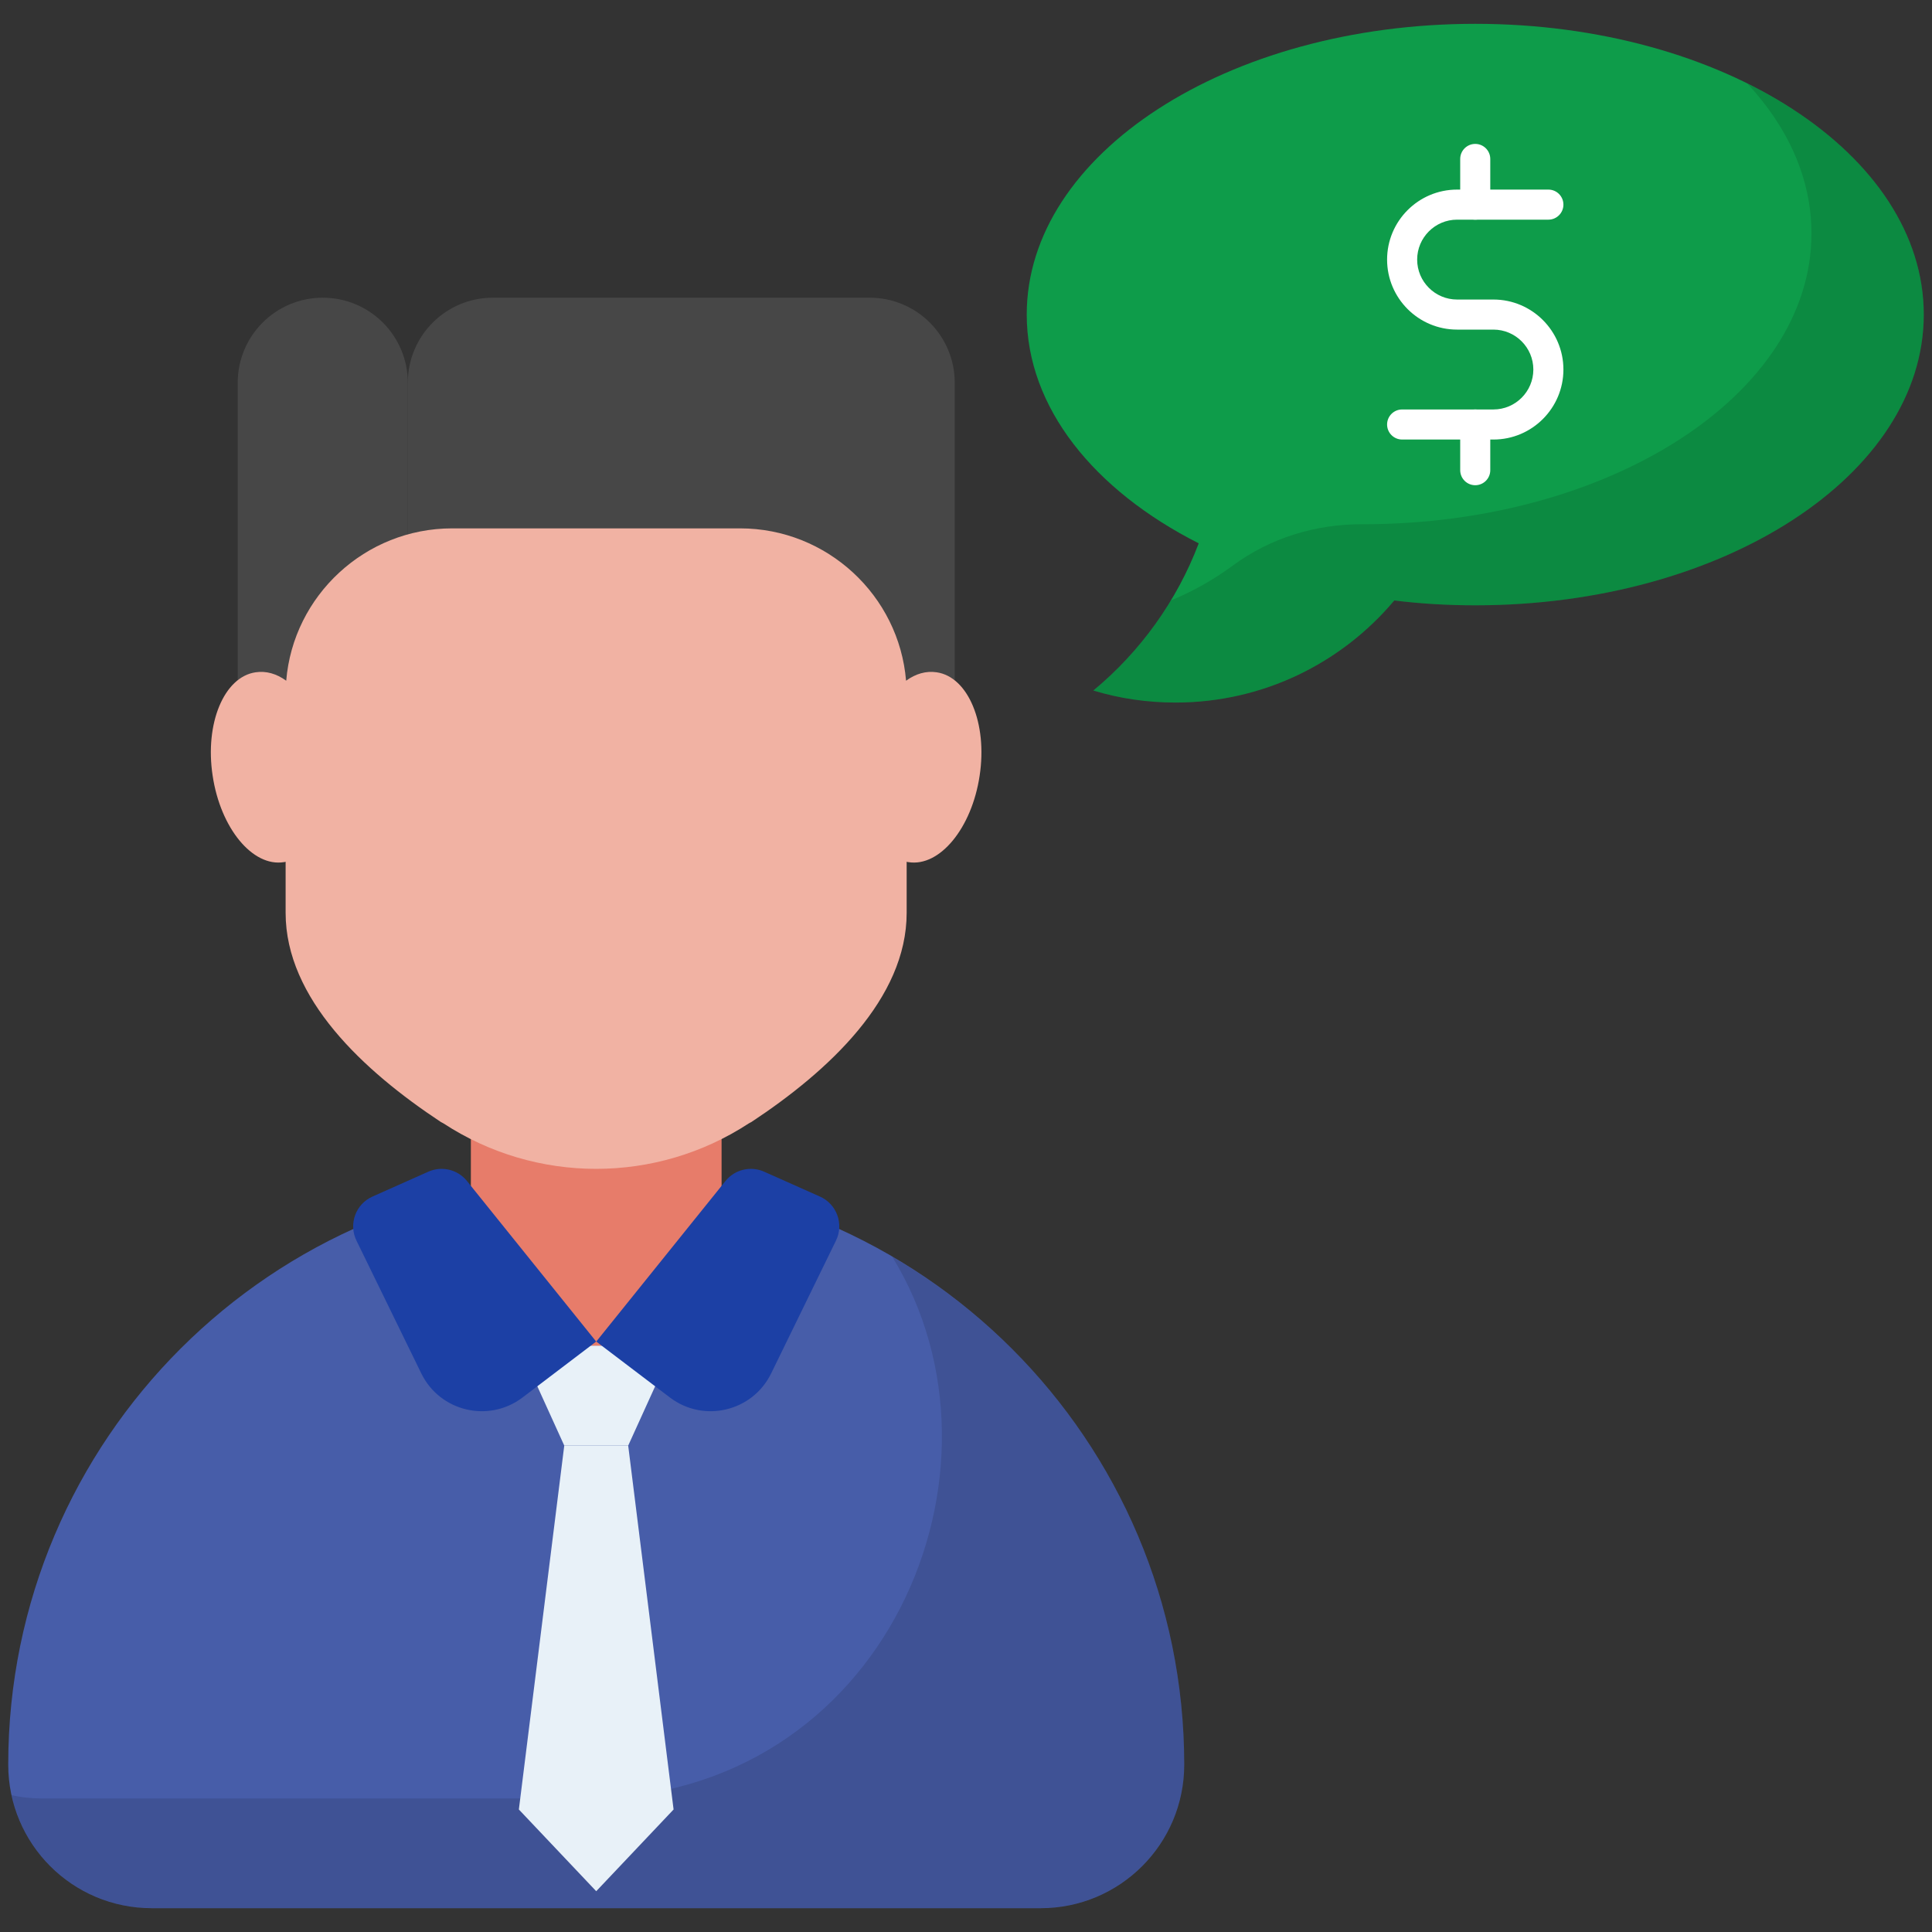 <svg enable-background="new 0 0 512 512" height="512" viewBox="0 0 512 512" width="512" xmlns="http://www.w3.org/2000/svg"><rect x="0" y="0" width="512" height="512" fill="#333333" stroke="none"/><g id="_x30_6_Business_Chat"><g><path d="m313.83 467.64c0 21.021-17.026 38.048-38.048 38.048h-235.554c-21.053 0-38.048-17.023-38.048-38.048 0-86.27 69.924-155.826 155.825-155.826 86.008.001 155.825 69.724 155.825 155.826z" fill="#475da9"/><path d="m313.821 467.623c0 21.003-17.037 38.038-38.04 38.038h-235.553c-18.11 0-33.432-12.697-37.145-29.939 2.569.614 5.306.893 8.099.893h143.89c79.374 0 116.241-86.86 81.385-143.555 46.307 26.98 77.364 77.14 77.364 134.563z" opacity=".12"/><path d="m191.226 292.269v31.227c0 18.348-14.874 33.221-33.221 33.221-18.348 0-33.221-14.874-33.221-33.221v-31.227z" fill="#e77c6a"/><path d="m108.074 101.433v100.417h-45.078v-100.417c0-12.448 10.091-22.539 22.539-22.539 12.448 0 22.539 10.091 22.539 22.539z" fill="#474747"/><path d="m253.014 101.433v100.417h-144.94v-100.417c0-12.448 10.091-22.539 22.539-22.539h99.862c12.448 0 22.539 10.091 22.539 22.539z" fill="#474747"/><path d="m259.612 205.579c-2.072 13.866-10.572 24.225-18.859 22.897-.16 0-.372-.053-.478-.106v13.547c0 22.685-20.613 41.862-41.119 55.409-.266.106-.425.266-.691.372-12.272 8.022-26.35 12.06-40.481 12.06s-28.209-4.038-40.481-12.06c-.266-.106-.425-.266-.691-.372-20.506-13.547-41.119-32.725-41.119-55.409v-13.547c-.106.053-.319.106-.478.106-8.288 1.328-16.787-9.031-18.859-22.897-2.125-13.866 3.028-26.19 11.369-27.412 2.815-.425 5.578.372 8.128 2.231 1.86-22.578 20.931-40.375 43.988-40.375h76.288c23.056 0 42.128 17.797 43.988 40.375 2.55-1.859 5.313-2.656 8.128-2.231 8.339 1.222 13.493 13.547 11.367 27.412z" fill="#f1b2a3"/><path d="m166.476 383.086 12.03 96.446-20.501 21.66-20.501-21.66 12.03-96.446z" fill="#e8f1f8"/><path d="m178.502 356.641-12.014 26.438h-16.959l-12.013-26.438z" fill="#e8f1f8"/><path d="m192.258 312.98-34.242 42.547 19.516 14.821c8.958 6.803 21.9 3.724 26.834-6.385l17.176-35.186c2.144-4.392.219-9.686-4.245-11.675l-14.798-6.595c-3.579-1.596-7.784-.58-10.241 2.473z" fill="#1c40a5"/><path d="m123.752 312.98 34.242 42.547-19.516 14.821c-8.958 6.803-21.9 3.724-26.834-6.385l-17.176-35.186c-2.144-4.392-.219-9.686 4.245-11.675l14.798-6.595c3.578-1.596 7.783-.58 10.241 2.473z" fill="#1c40a5"/><path d="m509.82 83.363c0 42.552-53.214 77.051-118.862 77.051-7.312 0-14.495-.418-21.453-1.288-13.883 16.524-34.692 27.058-57.982 27.058-7.57 0-14.882-1.095-21.775-3.188 12.402-10.275 22.098-23.676 27.928-39.008-27.735-14.046-45.58-35.982-45.58-60.624 0-42.552 53.214-77.051 118.862-77.051 65.648-.001 118.862 34.498 118.862 77.05z" fill="#0e9c4a"/><path d="m509.82 83.363c0 42.552-53.214 77.051-118.862 77.051-7.312 0-14.495-.418-21.453-1.288-13.883 16.524-34.692 27.058-57.982 27.058-7.57 0-14.882-1.095-21.775-3.188 8.117-6.732 15.075-14.785 20.551-23.87 5.863-2.416 11.339-5.508 16.364-9.212 9.921-7.344 21.969-11.016 34.306-10.985h.226c65.648 0 118.862-34.499 118.862-77.051 0-14.527-6.185-28.121-16.976-39.718 28.411 14.044 46.739 36.239 46.739 61.203z" opacity=".12"/><g><path d="m395.774 116.481h-24.197c-2.2 0-3.984-1.785-3.984-3.984 0-2.2 1.785-3.984 3.984-3.984h24.197c5.831 0 10.578-4.747 10.578-10.584 0-5.834-4.747-10.581-10.578-10.581h-9.629c-10.231 0-18.552-8.322-18.552-18.552s8.322-18.552 18.552-18.552h24.192c2.2 0 3.984 1.785 3.984 3.984s-1.785 3.984-3.984 3.984h-24.192c-5.836 0-10.583 4.747-10.583 10.584s4.747 10.584 10.583 10.584h9.629c10.226 0 18.547 8.322 18.547 18.55 0 10.23-8.322 18.551-18.547 18.551z" fill="#fff"/></g><g><path d="m390.954 128.588c-2.2 0-3.984-1.785-3.984-3.984v-12.106c0-2.2 1.785-3.984 3.984-3.984s3.984 1.785 3.984 3.984v12.106c0 2.199-1.784 3.984-3.984 3.984z" fill="#fff"/></g><g><path d="m390.954 58.212c-2.2 0-3.984-1.785-3.984-3.984v-12.106c0-2.2 1.785-3.984 3.984-3.984s3.984 1.785 3.984 3.984v12.106c0 2.2-1.784 3.984-3.984 3.984z" fill="#fff"/></g></g></g></svg>